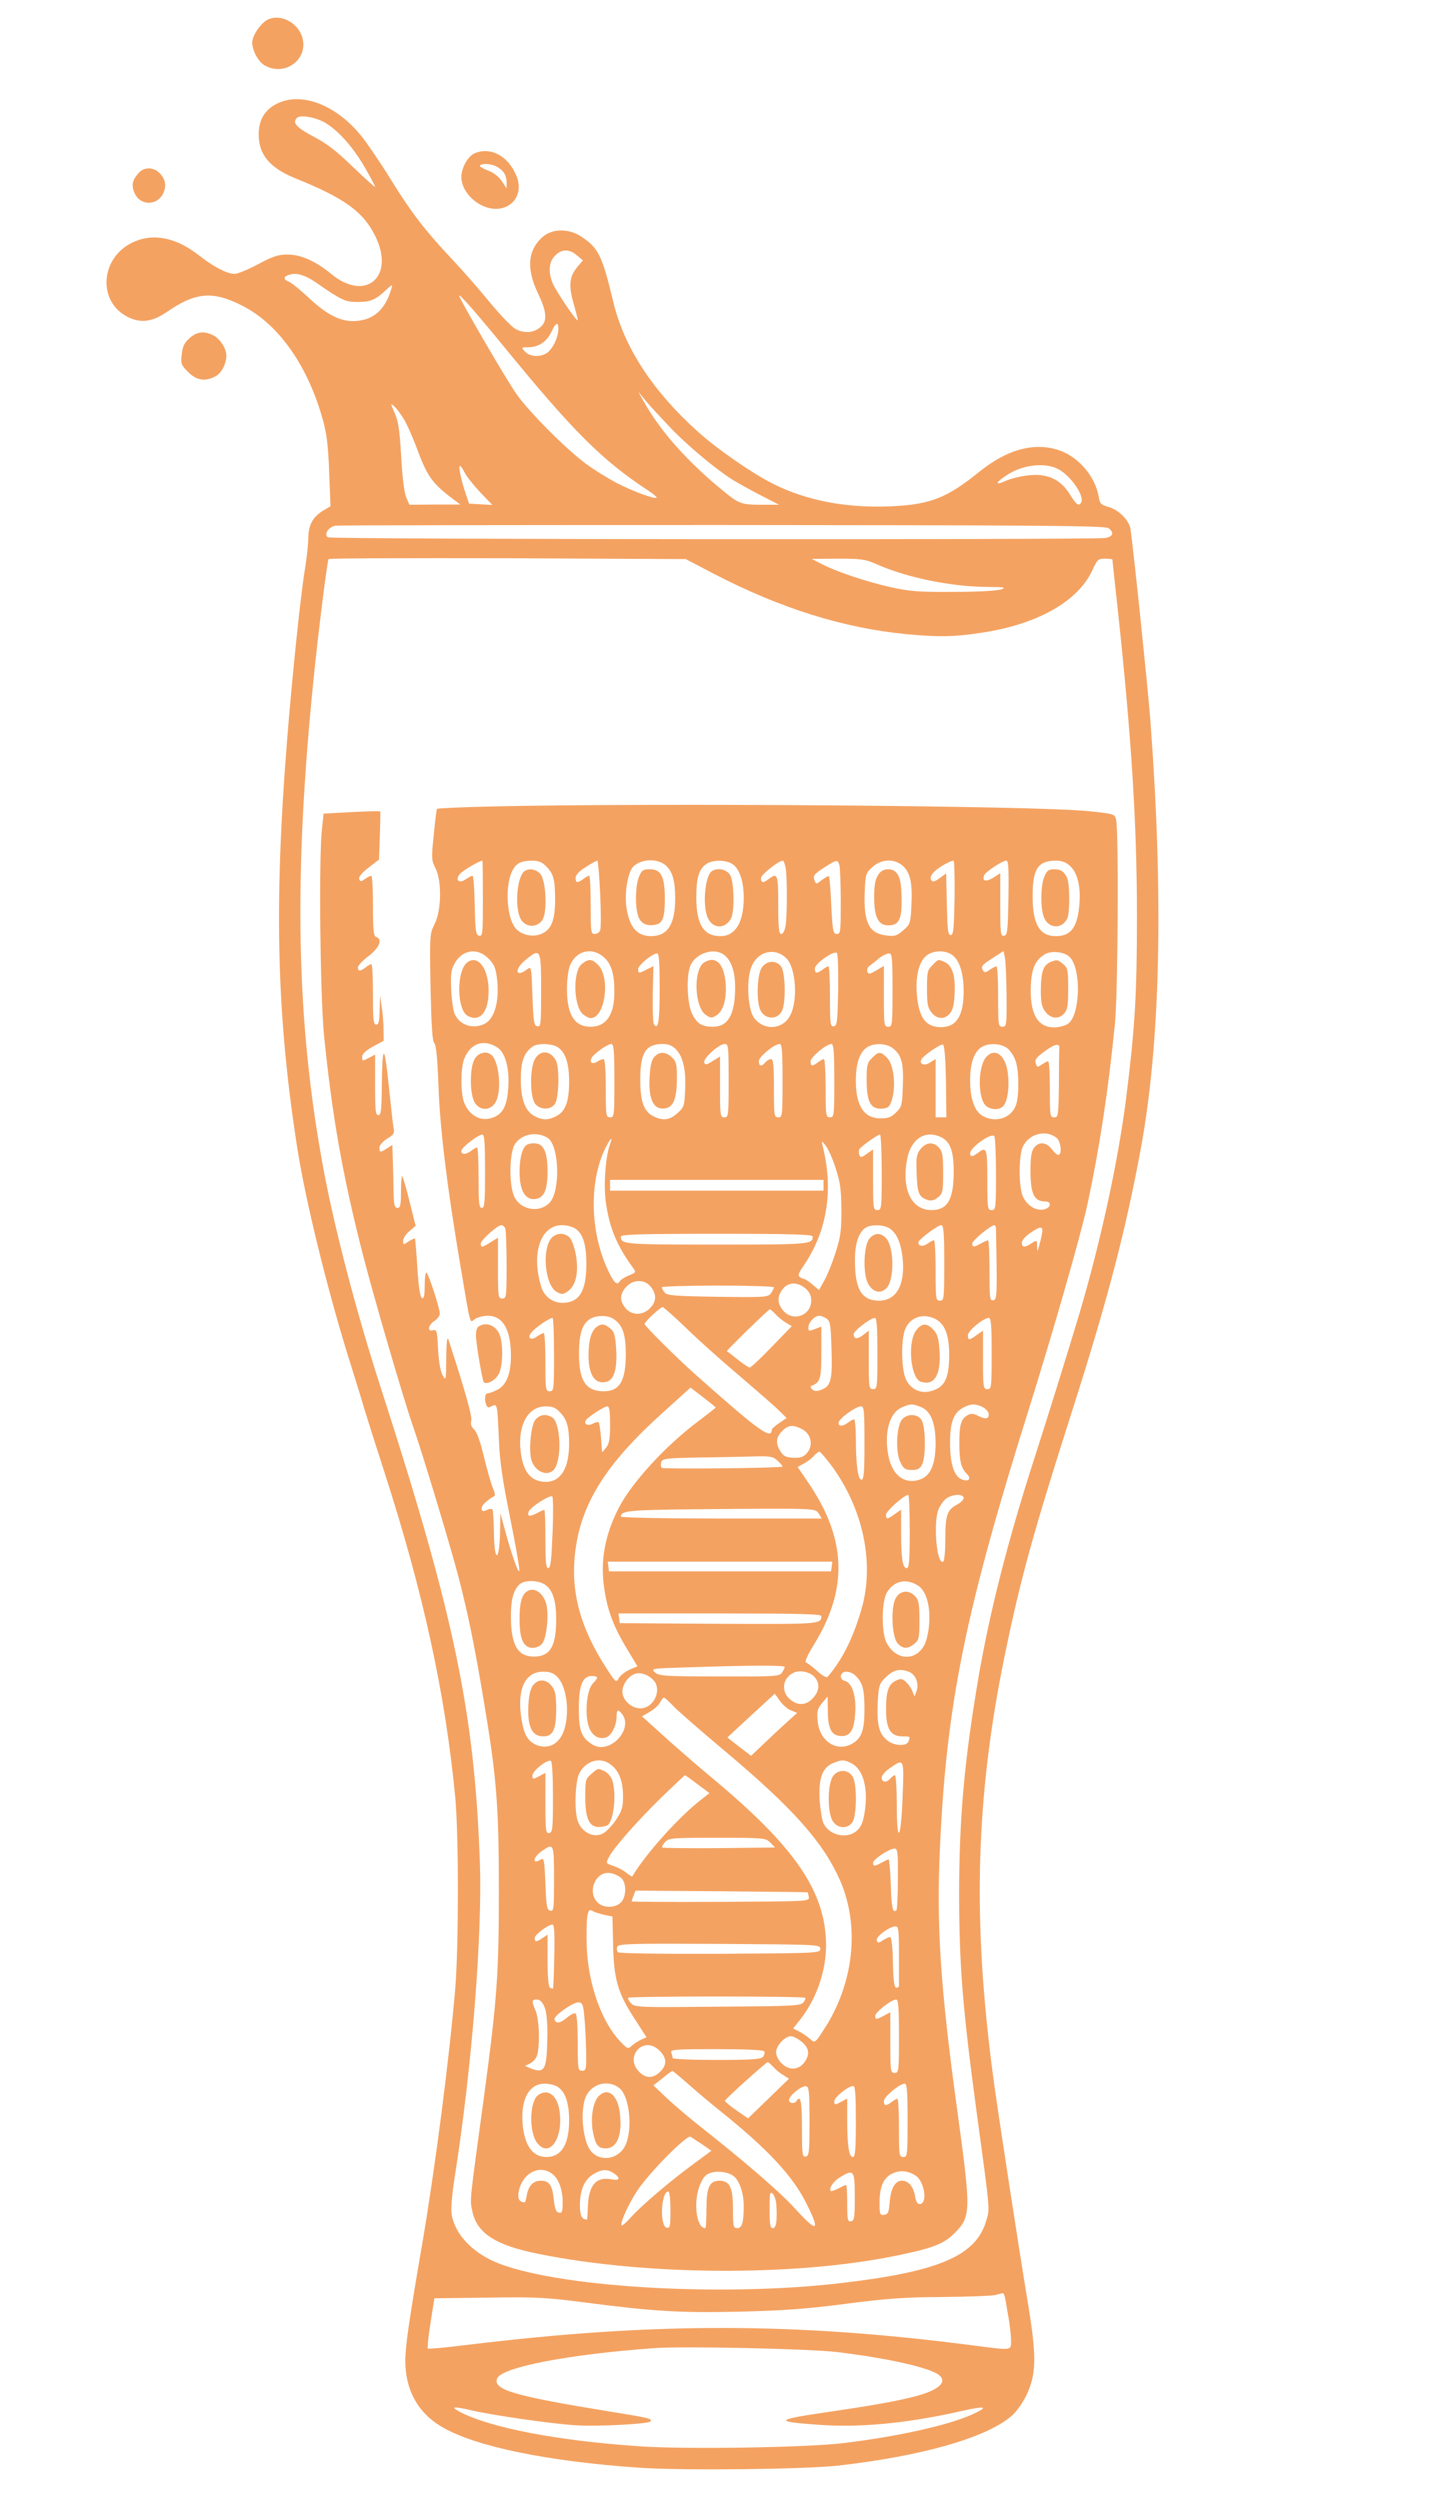<?xml version="1.0" standalone="no"?>
<!DOCTYPE svg PUBLIC "-//W3C//DTD SVG 20010904//EN"
 "http://www.w3.org/TR/2001/REC-SVG-20010904/DTD/svg10.dtd">
<svg version="1.0" xmlns="http://www.w3.org/2000/svg"
 width="674pt" height="1159pt" viewBox="0 0 674 1159"
 preserveAspectRatio="xMidYMid meet">

<g transform="translate(0,1159) scale(0.1,-0.1)"
fill="#f4a261" stroke="none">
<path d="M1240 11498 c-32 -17 -70 -74 -70 -105 0 -39 30 -93 61 -108 99 -52
207 39 168 141 -25 65 -104 101 -159 72z"/>
<path d="M1280 11107 c-53 -28 -80 -75 -80 -140 0 -93 50 -154 166 -202 233
-94 317 -155 374 -268 95 -190 -44 -310 -205 -176 -70 58 -139 89 -202 89 -41
0 -67 -8 -136 -45 -47 -25 -96 -45 -109 -45 -35 1 -96 32 -161 83 -111 88
-220 109 -316 61 -146 -73 -158 -271 -21 -342 61 -32 115 -25 183 21 136 94
216 100 356 27 168 -87 303 -283 371 -535 16 -59 23 -121 27 -236 l6 -156 -37
-22 c-46 -29 -66 -67 -66 -128 0 -26 -7 -88 -15 -138 -21 -126 -60 -504 -84
-805 -61 -765 -47 -1281 50 -1895 37 -232 135 -633 230 -940 22 -71 59 -188
80 -260 22 -71 62 -197 89 -280 183 -565 286 -1037 332 -1520 16 -177 16 -680
0 -880 -27 -323 -93 -833 -153 -1185 -61 -353 -79 -479 -79 -544 0 -134 57
-240 166 -305 154 -93 496 -163 927 -192 203 -13 754 -7 912 10 391 44 693
130 809 232 20 17 49 58 66 92 47 97 49 178 11 412 -41 246 -146 927 -165
1075 -96 723 -80 1291 55 1947 75 363 132 568 319 1153 157 492 241 813 311
1190 93 501 107 1180 44 2005 -13 160 -76 768 -91 872 -6 41 -55 90 -103 103
-33 9 -39 15 -44 45 -16 99 -100 194 -195 221 -112 33 -234 -2 -359 -103 -150
-121 -225 -151 -403 -160 -211 -10 -398 25 -558 106 -92 46 -259 162 -343 238
-211 189 -344 393 -394 603 -52 216 -69 250 -147 302 -57 39 -133 39 -178 2
-72 -61 -80 -147 -25 -263 43 -89 45 -132 9 -160 -31 -25 -74 -27 -113 -6 -16
8 -69 63 -117 121 -48 59 -127 149 -175 200 -128 136 -187 213 -284 368 -47
77 -109 168 -137 203 -118 148 -283 211 -398 150z m219 -81 c62 -32 137 -114
195 -215 25 -44 46 -83 46 -87 0 -4 -46 38 -103 92 -77 75 -123 110 -185 142
-77 41 -97 63 -75 85 14 15 76 6 122 -17z m1177 -620 l28 -23 -26 -31 c-37
-44 -41 -85 -18 -167 11 -38 20 -74 20 -79 0 -15 -100 132 -116 170 -22 52
-18 101 11 129 30 31 66 32 101 1z m-1207 -128 c115 -80 133 -88 189 -88 60 0
83 9 131 54 33 30 33 30 26 6 -28 -94 -79 -141 -161 -148 -71 -6 -136 26 -228
113 -38 35 -77 67 -88 70 -21 7 -24 21 -5 28 37 16 78 5 136 -35z m875 -303
c317 -387 449 -519 664 -660 23 -15 40 -30 38 -32 -8 -9 -109 29 -186 68 -41
22 -106 62 -145 91 -93 70 -260 237 -319 321 -47 66 -266 443 -266 456 1 10
74 -73 214 -244z m246 91 c0 -34 -18 -77 -42 -103 -28 -30 -87 -31 -113 -3
-18 20 -17 20 14 20 48 0 87 25 108 70 21 45 33 51 33 16z m520 -459 c77 -81
211 -193 288 -241 24 -15 82 -47 130 -72 l86 -44 -83 0 c-91 0 -103 4 -176 64
-160 130 -288 272 -365 408 l-30 53 37 -45 c21 -25 72 -80 113 -123z m-1235
37 c14 -23 38 -79 55 -123 52 -141 73 -171 176 -248 l29 -22 -118 0 -118 -1
-15 35 c-9 22 -18 95 -23 188 -7 122 -13 164 -30 202 -21 47 -21 48 -1 30 11
-10 31 -37 45 -61z m3030 -227 c59 -28 128 -127 110 -157 -11 -18 -22 -11 -52
38 -42 68 -102 97 -186 89 -34 -3 -84 -14 -111 -26 -56 -25 -49 -7 12 31 71
44 168 54 227 25z m-2749 -19 c9 -18 42 -59 72 -91 l56 -58 -54 3 -54 3 -17
50 c-20 59 -34 125 -25 125 3 0 13 -14 22 -32z m2987 -257 c26 -21 20 -38 -14
-45 -49 -9 -3592 -7 -3608 3 -20 13 3 49 36 54 16 2 825 3 1799 3 1485 -1
1774 -3 1787 -15z m-1830 -212 c309 -160 601 -251 892 -279 150 -14 219 -13
344 6 261 38 451 145 518 290 23 50 27 54 59 54 19 0 34 -2 34 -4 0 -2 11
-106 25 -232 63 -587 89 -990 89 -1424 0 -363 -10 -520 -50 -840 -37 -293
-119 -669 -217 -1000 -60 -200 -147 -479 -207 -665 -123 -381 -207 -709 -260
-1015 -67 -393 -91 -659 -91 -1020 1 -325 16 -518 81 -1000 64 -470 62 -448
45 -505 -47 -162 -217 -236 -670 -289 -564 -67 -1345 -19 -1614 100 -107 48
-183 132 -196 219 -4 23 2 95 14 170 80 507 129 1125 117 1463 -25 693 -119
1144 -456 2187 -115 354 -217 744 -269 1023 -127 680 -141 1352 -45 2287 19
192 62 534 68 543 2 4 376 5 831 4 l826 -4 132 -69z m754 45 c140 -62 341
-103 508 -105 84 -1 95 -2 70 -11 -17 -7 -112 -12 -220 -12 -164 -1 -204 2
-294 22 -115 26 -252 72 -321 108 l-45 23 122 1 c110 0 128 -3 180 -26z m597
-8046 c3 -18 10 -60 16 -92 5 -33 10 -77 10 -98 0 -45 4 -45 -156 -24 -839
110 -1495 111 -2367 5 -97 -12 -180 -20 -183 -17 -2 3 3 57 13 119 l18 114 70
1 c39 0 151 2 250 3 147 2 216 -2 375 -23 324 -42 444 -49 720 -43 201 5 305
12 490 36 192 25 274 31 450 32 118 1 229 5 245 9 17 4 33 8 37 9 4 0 9 -14
12 -31z m-784 -242 c236 -28 435 -73 476 -107 29 -24 16 -49 -38 -74 -65 -29
-191 -55 -456 -94 -269 -39 -278 -47 -71 -62 196 -15 418 6 677 65 109 24 121
18 36 -20 -112 -49 -342 -100 -589 -130 -169 -21 -737 -30 -950 -15 -382 26
-692 86 -833 160 -44 24 -28 26 53 7 97 -23 382 -64 490 -70 98 -6 330 6 342
18 12 12 -7 17 -188 46 -444 72 -543 101 -523 153 20 52 328 112 729 141 133
10 718 -3 845 -18z"/>
<path d="M2273 7851 c-133 -3 -243 -8 -246 -11 -2 -3 -9 -57 -15 -121 -11
-108 -11 -117 8 -154 30 -60 28 -195 -4 -259 -23 -46 -23 -49 -19 -294 4 -179
9 -250 17 -257 9 -7 15 -69 20 -200 7 -201 40 -468 102 -835 49 -289 42 -263
67 -245 12 8 39 15 60 15 70 0 107 -64 107 -187 0 -83 -22 -137 -65 -157 -18
-9 -38 -16 -44 -16 -12 0 -15 -29 -5 -54 5 -12 10 -13 25 -5 26 13 26 10 33
-151 4 -104 16 -186 51 -360 25 -124 45 -236 44 -250 -1 -26 -36 72 -69 195
l-19 70 -1 -65 c-1 -164 -28 -177 -29 -14 -1 50 -4 94 -7 97 -4 3 -15 2 -25
-3 -30 -17 -35 11 -6 36 14 12 31 24 37 26 9 3 7 15 -5 43 -9 22 -27 87 -41
145 -16 67 -32 111 -44 122 -14 13 -18 26 -14 42 5 20 -30 144 -106 376 -6 16
-9 -13 -10 -85 -1 -107 -1 -109 -17 -80 -10 18 -18 64 -21 121 -4 83 -6 91
-23 87 -28 -8 -24 23 6 43 14 9 25 24 25 33 1 25 -54 191 -62 191 -5 0 -8 -27
-8 -61 0 -44 -3 -60 -12 -57 -9 3 -16 47 -22 139 -4 74 -10 135 -11 137 -2 2
-15 -4 -29 -13 -25 -17 -26 -17 -26 3 0 11 13 31 29 44 l29 25 -28 112 c-15
62 -31 115 -34 118 -3 4 -6 -28 -6 -70 0 -62 -3 -77 -15 -77 -16 0 -19 13 -20
105 0 33 -2 89 -3 124 l-2 63 -25 -16 c-31 -20 -35 -20 -35 3 0 11 15 29 36
42 30 18 35 26 30 48 -3 14 -13 105 -23 201 -20 197 -30 193 -32 -12 -1 -107
-4 -128 -16 -128 -13 0 -15 22 -15 140 l0 141 -30 -16 c-29 -15 -30 -15 -30 5
0 14 16 29 50 48 l50 27 -1 55 c0 30 -4 78 -9 105 l-7 50 -2 -67 c-1 -53 -4
-68 -16 -68 -13 0 -15 22 -15 140 0 77 -3 140 -7 140 -5 0 -17 -7 -27 -15 -25
-19 -36 -19 -36 0 0 8 22 32 49 52 51 39 67 78 36 89 -12 5 -15 31 -15 145 0
76 -3 139 -8 139 -4 0 -17 -7 -29 -15 -18 -13 -22 -13 -27 0 -3 9 12 28 43 52
l49 38 4 110 c2 61 3 112 2 113 -2 2 -61 1 -133 -3 l-130 -7 -7 -67 c-16 -131
-9 -774 9 -961 38 -374 84 -637 176 -1000 51 -201 190 -677 236 -810 44 -125
171 -547 209 -690 46 -176 77 -327 120 -585 60 -356 70 -487 70 -880 0 -387
-8 -503 -69 -956 -68 -499 -66 -474 -54 -531 22 -102 107 -157 306 -197 498
-101 1182 -105 1653 -10 173 35 226 55 275 103 80 80 80 98 17 561 -79 570
-99 869 -82 1225 30 669 117 1097 415 2045 108 345 239 800 269 940 56 260 97
528 128 840 14 139 18 899 5 946 -6 25 -10 26 -124 38 -240 26 -2033 39 -2780
22z m814 -272 c32 -27 45 -72 45 -154 0 -120 -35 -175 -112 -175 -67 0 -103
44 -115 141 -8 68 9 160 34 183 39 35 109 37 148 5z m-847 -155 c0 -162 -1
-175 -17 -172 -16 3 -18 19 -21 141 -1 75 -6 137 -10 137 -4 0 -18 -7 -31 -16
-32 -23 -52 -3 -27 25 14 16 91 61 104 61 1 0 2 -79 2 -176z m294 149 c34 -34
41 -61 41 -158 -1 -94 -18 -136 -65 -155 -41 -17 -97 -3 -121 30 -40 53 -46
196 -13 262 18 36 40 47 90 48 32 0 48 -6 68 -27z m250 -126 c4 -84 4 -160 0
-170 -3 -9 -15 -17 -25 -17 -18 0 -19 9 -19 135 0 74 -3 135 -7 135 -5 0 -17
-7 -27 -15 -27 -20 -36 -19 -36 5 0 13 16 31 47 50 26 17 50 30 54 30 3 0 9
-69 13 -153z m618 134 c30 -24 48 -81 48 -152 0 -115 -39 -179 -107 -179 -79
0 -113 53 -113 179 0 89 11 128 43 153 30 24 98 23 129 -1z m242 -12 c8 -40 8
-223 0 -271 -4 -23 -12 -38 -20 -38 -11 0 -14 27 -14 135 0 142 -3 151 -44
120 -26 -20 -36 -19 -36 4 0 16 81 80 101 81 4 0 9 -14 13 -31z m250 9 c3 -13
6 -89 6 -170 0 -137 -1 -148 -18 -148 -17 0 -20 13 -26 132 -3 72 -8 134 -11
136 -2 2 -16 -6 -32 -17 -26 -21 -28 -21 -34 -4 -9 24 -4 30 49 64 55 35 58
35 66 7z m289 2 c38 -30 50 -79 45 -183 -4 -87 -5 -91 -38 -120 -29 -25 -39
-29 -77 -24 -82 9 -107 59 -102 201 4 84 5 89 37 117 40 36 96 39 135 9z m245
-152 c-3 -146 -5 -173 -18 -173 -13 0 -15 24 -18 143 l-3 143 -30 -22 c-25
-18 -33 -19 -40 -8 -5 9 -1 21 13 36 19 20 74 52 91 53 4 0 6 -78 5 -172z
m250 0 c-3 -155 -5 -173 -20 -176 -17 -3 -18 9 -18 143 l0 147 -34 -22 c-34
-20 -51 -15 -41 12 6 16 85 68 103 68 10 0 12 -38 10 -172z m285 148 c35 -32
51 -96 44 -178 -9 -107 -39 -148 -109 -148 -76 0 -108 56 -108 185 0 126 24
164 106 165 30 0 48 -7 67 -24z m-2698 -429 c27 -27 34 -44 40 -90 13 -104 -9
-188 -56 -213 -53 -27 -114 -8 -139 43 -7 15 -15 66 -17 113 -3 68 -1 92 14
120 35 67 106 79 158 27z m534 7 c36 -30 51 -77 51 -162 0 -107 -38 -162 -110
-162 -75 0 -110 55 -110 175 0 42 6 90 14 109 28 68 100 87 155 40z m557 11
c35 -24 54 -77 54 -152 0 -125 -32 -183 -102 -183 -54 0 -76 15 -99 63 -21 48
-26 165 -8 216 21 59 107 90 155 56z m290 -16 c47 -44 57 -203 17 -271 -36
-63 -121 -66 -165 -7 -29 39 -37 173 -13 235 28 73 107 94 161 43z m242 -150
c-3 -147 -5 -164 -20 -167 -16 -3 -18 9 -18 137 0 78 -3 141 -7 141 -5 0 -17
-7 -27 -15 -27 -20 -36 -19 -36 5 0 23 89 85 102 72 5 -5 7 -82 6 -173z m527
165 c35 -23 55 -84 55 -170 0 -116 -35 -168 -109 -166 -68 2 -99 45 -108 152
-7 84 10 153 45 180 30 24 84 26 117 4z m254 -186 c1 -142 0 -148 -19 -148
-19 0 -20 7 -20 140 0 77 -3 140 -8 140 -4 0 -18 -7 -31 -16 -19 -14 -25 -14
-31 -3 -12 18 -5 26 49 60 l46 30 6 -28 c4 -15 7 -94 8 -175z m291 177 c57
-51 52 -274 -7 -312 -13 -9 -42 -16 -64 -16 -78 0 -114 67 -107 200 4 77 23
116 69 141 29 15 85 9 109 -13z m-2450 -156 c0 -157 -1 -170 -17 -167 -16 3
-19 20 -23 141 -5 136 -5 138 -25 123 -54 -41 -61 -1 -8 43 71 58 73 54 73
-140z m550 7 c0 -153 -7 -195 -27 -164 -4 7 -6 71 -5 141 l3 128 -30 -15 c-38
-20 -41 -20 -41 2 1 17 65 71 88 72 9 0 12 -39 12 -164z m1080 -6 c0 -163 -1
-170 -20 -170 -19 0 -20 7 -20 141 l0 141 -35 -21 c-31 -18 -36 -19 -42 -5 -3
9 2 21 13 28 11 8 30 23 44 35 14 11 33 20 43 21 15 0 17 -15 17 -170z m-1833
-266 c36 -23 56 -93 51 -181 -5 -85 -22 -122 -64 -141 -56 -26 -113 0 -140 64
-18 43 -18 165 0 207 30 71 89 91 153 51z m282 0 c35 -25 51 -75 51 -159 0
-91 -17 -138 -59 -159 -37 -20 -64 -20 -100 -1 -45 23 -65 77 -65 171 0 83 13
120 53 151 23 18 93 16 120 -3z m261 -154 c0 -163 -1 -170 -20 -170 -19 0 -20
7 -20 135 0 85 -4 135 -10 135 -6 0 -19 -5 -30 -12 -24 -15 -38 -3 -24 20 14
21 73 62 90 62 11 0 14 -34 14 -170z m285 146 c33 -33 48 -97 43 -189 -3 -74
-5 -81 -36 -108 -36 -33 -69 -36 -113 -13 -43 22 -59 68 -59 169 0 125 25 164
103 165 27 0 45 -7 62 -24z m245 -146 c0 -163 -1 -170 -20 -170 -19 0 -20 7
-20 141 l0 141 -34 -21 c-28 -18 -35 -19 -39 -7 -7 18 68 86 95 86 17 0 18
-12 18 -170z m250 0 c0 -163 -1 -170 -20 -170 -19 0 -20 7 -20 135 0 108 -3
135 -14 135 -7 0 -19 -7 -26 -15 -17 -21 -30 -19 -30 5 0 21 72 80 97 80 10 0
13 -34 13 -170z m240 0 c0 -163 -1 -170 -20 -170 -19 0 -20 7 -20 135 0 74 -4
135 -8 135 -5 0 -17 -7 -28 -15 -26 -20 -34 -19 -34 4 0 20 73 81 97 81 10 0
13 -37 13 -170z m272 150 c40 -31 50 -69 46 -174 -3 -89 -5 -98 -31 -123 -22
-22 -37 -28 -71 -28 -78 0 -116 57 -116 175 0 79 17 130 51 154 32 22 91 20
121 -4z m246 -153 l2 -167 -25 0 -25 0 0 135 0 135 -26 -16 c-26 -18 -53 -7
-39 16 12 19 88 71 99 67 7 -2 12 -63 14 -170z m285 153 c14 -11 31 -37 38
-58 17 -50 17 -170 0 -210 -23 -56 -92 -78 -150 -47 -39 20 -61 79 -61 166 0
78 17 129 51 153 32 22 91 20 122 -4z m241 2 c-1 -7 -2 -82 -2 -167 -2 -148
-3 -155 -22 -155 -19 0 -20 7 -20 130 0 72 -3 130 -8 130 -4 0 -17 -7 -29 -15
-19 -13 -22 -13 -27 1 -8 21 -2 30 47 65 40 29 63 33 61 11z m-2374 -417 c54
-34 61 -245 10 -300 -48 -52 -139 -34 -166 31 -23 55 -21 195 3 237 29 49 101
64 153 32z m2363 -2 c17 -17 24 -68 9 -77 -5 -3 -19 8 -31 24 -26 36 -63 39
-85 8 -12 -16 -16 -47 -16 -106 0 -107 17 -142 68 -142 35 0 25 -34 -11 -38
-37 -4 -75 22 -93 63 -19 47 -19 187 1 230 29 60 110 80 158 38z m-2653 -153
c0 -144 -2 -170 -15 -170 -13 0 -15 22 -15 140 0 77 -3 140 -7 140 -5 0 -17
-7 -27 -15 -25 -19 -46 -19 -46 -1 0 16 77 75 98 76 9 0 12 -40 12 -170z
m1840 -5 c0 -168 -1 -175 -20 -175 -19 0 -20 7 -20 141 l0 140 -29 -20 c-25
-18 -30 -19 -35 -5 -3 9 -3 20 0 26 8 13 85 68 96 68 4 0 8 -79 8 -175z m273
164 c45 -20 61 -65 61 -164 -1 -128 -29 -175 -103 -175 -95 0 -141 100 -112
242 19 89 83 130 154 97z m257 -170 c0 -162 -1 -169 -20 -169 -19 0 -20 7 -20
140 0 148 -3 156 -44 125 -24 -19 -36 -19 -36 -2 0 26 92 93 112 81 4 -3 8
-81 8 -175z m-1790 137 c-21 -57 -31 -185 -20 -268 17 -120 50 -201 126 -305
15 -21 15 -23 -19 -36 -19 -8 -38 -20 -41 -26 -14 -22 -28 -10 -57 53 -83 178
-87 414 -8 569 22 42 33 50 19 13z m1046 -111 c22 -67 26 -98 27 -195 0 -98
-4 -127 -28 -200 -15 -47 -38 -104 -52 -128 l-24 -43 -30 26 c-17 14 -34 25
-37 25 -4 0 -13 4 -21 9 -11 7 -8 17 16 52 112 163 141 357 87 564 -4 17 -2
16 15 -5 12 -14 33 -61 47 -105z m-56 -80 l0 -25 -495 0 -495 0 0 25 0 25 495
0 495 0 0 -25z m-1476 -201 c3 -9 6 -85 6 -170 0 -147 -1 -154 -20 -154 -19 0
-20 7 -20 141 l0 141 -34 -21 c-39 -25 -46 -26 -46 -7 0 17 78 86 96 86 6 0
15 -7 18 -16z m325 0 c36 -25 51 -75 51 -164 0 -126 -33 -180 -111 -180 -45 0
-84 29 -98 73 -48 155 -4 287 96 287 21 0 49 -7 62 -16z m1459 0 c30 -21 48
-59 57 -121 18 -133 -23 -213 -108 -213 -81 0 -113 55 -111 195 0 73 19 125
51 144 27 16 86 13 111 -5z m252 -159 c0 -168 -1 -175 -20 -175 -19 0 -20 7
-20 140 0 77 -3 140 -8 140 -4 0 -18 -7 -30 -16 -21 -15 -42 -12 -42 6 0 13
90 80 106 80 11 0 14 -34 14 -175z m240 158 c6 -311 5 -328 -12 -331 -17 -3
-18 9 -18 137 0 78 -3 141 -7 141 -5 -1 -19 -7 -33 -15 -32 -18 -40 -18 -40 0
0 14 85 84 103 85 4 0 7 -8 7 -17z m213 -25 c-3 -18 -10 -44 -14 -58 -7 -25
-7 -25 -8 4 -1 28 -1 28 -26 12 -32 -21 -45 -20 -45 3 0 10 17 30 38 44 51 36
63 34 55 -5z m-1063 -11 c0 -36 -16 -37 -445 -37 -429 0 -445 1 -445 37 0 10
87 13 445 13 358 0 445 -3 445 -13z m-751 -233 c28 -35 26 -69 -4 -99 -34 -35
-86 -34 -114 1 -28 35 -26 65 4 98 33 36 86 36 114 0z m717 -7 c19 -17 27 -33
27 -56 0 -70 -84 -101 -130 -47 -28 34 -29 65 -2 100 26 33 68 34 105 3z
m-146 5 c0 -5 -6 -17 -14 -28 -14 -18 -26 -19 -248 -16 -199 3 -235 6 -245 20
-7 9 -13 19 -13 24 0 4 117 8 260 8 143 0 260 -4 260 -8z m-406 -190 c55 -54
164 -151 241 -216 77 -66 159 -137 182 -159 l42 -41 -34 -23 c-19 -13 -35 -27
-35 -31 -1 -48 -56 -9 -350 252 -86 76 -240 229 -240 238 0 10 72 77 84 78 4
0 54 -44 110 -98z m412 67 c10 -12 32 -30 48 -40 l29 -17 -93 -96 c-51 -53
-97 -96 -102 -96 -5 0 -31 17 -56 37 -26 21 -48 38 -50 39 -4 2 192 193 199
194 3 0 14 -10 25 -21z m-748 -25 c41 -28 55 -72 55 -165 -1 -122 -29 -169
-102 -169 -84 0 -116 49 -115 175 0 98 17 143 58 164 32 15 79 13 104 -5z
m987 2 c16 -11 19 -31 22 -142 5 -143 -3 -172 -50 -188 -20 -7 -30 -6 -40 3
-9 11 -9 14 1 18 37 14 42 33 42 153 l0 120 -26 -10 c-33 -13 -34 -13 -34 7 0
22 29 53 50 53 9 0 24 -6 35 -14z m504 -1 c45 -23 65 -77 64 -172 -1 -101 -20
-142 -77 -160 -49 -17 -98 2 -122 49 -23 42 -26 187 -5 236 23 56 84 76 140
47z m-1769 -165 c0 -163 -1 -170 -20 -170 -19 0 -20 7 -20 135 0 74 -3 135 -8
135 -4 0 -18 -7 -31 -16 -34 -24 -49 -3 -19 26 25 25 79 60 91 60 4 0 7 -76 7
-170z m1500 5 c0 -158 -1 -165 -20 -165 -19 0 -20 7 -20 136 l0 135 -26 -20
c-27 -21 -44 -20 -44 4 0 15 77 74 98 75 9 0 12 -39 12 -165z m530 0 c0 -158
-1 -165 -20 -165 -19 0 -20 7 -20 136 l0 135 -29 -20 c-36 -26 -41 -26 -41 -1
0 21 72 80 97 80 10 0 13 -33 13 -165z m-1280 -250 c0 -2 -35 -29 -77 -61
-156 -116 -316 -291 -375 -409 -60 -119 -81 -229 -68 -347 13 -110 41 -190
104 -295 l53 -88 -38 -16 c-20 -10 -43 -27 -49 -40 -12 -21 -14 -19 -57 47
-125 193 -169 363 -143 553 30 218 146 400 407 634 l126 114 59 -45 c32 -25
58 -46 58 -47z m954 1 c44 -19 66 -74 66 -169 -1 -100 -24 -152 -78 -168 -72
-21 -128 27 -143 123 -17 103 9 189 64 213 41 18 50 18 91 1z m280 3 c28 -13
41 -38 27 -52 -5 -5 -21 -2 -40 7 -23 13 -36 14 -51 6 -32 -17 -40 -44 -40
-129 0 -85 8 -118 36 -145 21 -22 7 -37 -24 -25 -36 14 -55 72 -55 169 0 96
16 140 61 164 33 18 53 19 86 5z m-1954 -29 c30 -32 40 -67 40 -144 0 -112
-39 -176 -107 -176 -68 0 -105 43 -117 135 -17 125 32 215 115 215 33 0 47 -6
69 -30z m230 -54 c0 -67 -4 -88 -18 -107 l-19 -22 -5 67 c-3 37 -8 69 -11 72
-3 3 -15 0 -27 -6 -23 -13 -44 -2 -32 16 11 16 85 64 99 64 10 0 13 -23 13
-84z m1180 -86 c0 -137 -3 -170 -14 -170 -16 0 -26 70 -26 193 0 48 -4 87 -8
87 -5 0 -17 -7 -28 -15 -25 -19 -44 -19 -44 -1 0 18 78 75 103 76 15 0 17 -15
17 -170z m-291 65 c46 -23 56 -80 20 -116 -15 -15 -30 -19 -62 -17 -34 2 -44
8 -60 35 -21 37 -16 63 16 93 25 24 48 25 86 5z m136 -167 c149 -201 203 -455
141 -669 -40 -136 -88 -232 -157 -313 -5 -5 -25 6 -47 26 -22 20 -45 37 -52
40 -9 3 3 30 39 89 156 256 147 487 -30 746 l-49 72 27 15 c16 8 37 23 47 35
11 12 22 21 27 21 4 0 28 -28 54 -62z m-248 20 c13 -12 23 -24 23 -27 0 -7
-548 -13 -560 -6 -4 3 -6 14 -3 25 5 18 16 20 182 23 97 1 212 4 255 5 70 2
83 -1 103 -20z m-1044 -336 c-5 -126 -9 -162 -20 -162 -10 0 -13 29 -13 135 0
74 -2 135 -5 135 -4 0 -20 -7 -36 -16 -33 -17 -45 -14 -36 9 8 20 99 79 109
69 4 -4 5 -81 1 -170z m1657 8 c0 -138 -3 -170 -14 -170 -19 0 -26 45 -26 167
l0 104 -29 -20 c-36 -26 -41 -26 -41 -3 0 16 84 91 103 92 4 0 7 -76 7 -170z
m250 155 c0 -8 -13 -21 -30 -30 -46 -24 -55 -49 -55 -160 0 -56 -4 -102 -10
-105 -30 -15 -47 181 -21 244 8 18 24 41 37 50 30 20 79 21 79 1z m-672 -72
l14 -23 -466 0 c-261 0 -466 4 -466 9 0 27 37 31 346 34 569 5 554 5 572 -20z
m60 -245 l-3 -23 -515 0 -515 0 -3 23 -3 22 521 0 521 0 -3 -22z m-1325 -88
c32 -25 47 -75 47 -156 0 -127 -28 -174 -103 -174 -76 0 -107 54 -107 187 0
75 10 116 37 145 23 25 93 24 126 -2z m1724 0 c50 -30 69 -139 42 -246 -26
-103 -136 -115 -186 -21 -25 47 -24 191 1 234 33 54 88 67 143 33z m-447 -142
c-1 -38 -3 -38 -476 -36 l-459 3 -3 23 -3 22 470 0 c370 0 471 -3 471 -12z
m-170 -236 c0 -5 -6 -16 -13 -27 -13 -17 -33 -18 -291 -17 -255 0 -279 2 -298
19 -20 18 -16 18 148 23 294 10 454 10 454 2z m136 -44 c27 -28 27 -63 -1 -96
-30 -36 -67 -42 -103 -16 -50 35 -46 101 7 128 27 15 75 6 97 -16z m439 22
c32 -12 49 -54 37 -89 l-10 -26 -10 25 c-5 14 -19 33 -30 43 -16 15 -24 16
-45 6 -35 -16 -47 -49 -47 -133 0 -91 21 -126 76 -126 37 0 37 0 28 -24 -9
-23 -66 -20 -96 4 -40 31 -50 69 -47 169 4 79 7 93 29 116 39 42 70 52 115 35z
m-1630 -24 c42 -42 58 -154 34 -239 -19 -69 -72 -100 -130 -77 -41 18 -58 46
-70 121 -22 137 16 219 101 219 30 0 47 -6 65 -24z m457 -31 c22 -49 -18 -115
-71 -115 -43 0 -84 39 -84 78 0 36 34 79 67 84 30 6 75 -19 88 -47z m928 35
c32 -32 40 -64 40 -156 0 -98 -14 -135 -61 -160 -72 -37 -149 17 -156 108 -4
45 -1 57 21 83 l25 30 1 -65 c0 -82 16 -114 56 -118 46 -5 66 24 71 105 6 78
-14 141 -47 150 -20 5 -26 23 -13 36 13 13 43 7 63 -13z m-1200 -7 c0 -4 -9
-17 -21 -29 -26 -28 -37 -129 -20 -192 13 -46 45 -68 82 -57 25 8 49 55 49 95
0 34 7 38 26 13 53 -70 -56 -186 -134 -143 -54 32 -67 63 -67 168 0 109 17
152 61 152 13 0 24 -3 24 -7z m898 -152 l30 -12 -52 -47 c-28 -25 -76 -70
-106 -99 l-56 -53 -55 42 -55 43 110 102 110 101 23 -32 c12 -18 35 -39 51
-45z m-543 18 c22 -23 130 -117 240 -209 313 -263 453 -420 531 -596 90 -204
68 -458 -59 -669 -17 -27 -37 -58 -45 -68 -15 -16 -16 -16 -36 2 -12 10 -34
25 -49 33 l-28 14 32 40 c76 96 121 225 121 347 -2 247 -142 453 -532 777 -74
62 -177 151 -228 198 l-94 85 35 20 c19 11 41 30 48 43 7 13 15 24 19 24 3 0
24 -19 45 -41z m-560 -420 c0 -148 -2 -164 -17 -167 -16 -3 -18 9 -18 138 l0
141 -30 -16 c-28 -15 -30 -15 -30 4 0 21 66 74 85 68 6 -2 10 -66 10 -168z
m270 149 c37 -29 55 -76 55 -147 0 -50 -5 -66 -32 -107 -18 -27 -45 -55 -59
-63 -48 -27 -110 9 -123 71 -12 60 -6 169 10 204 30 62 99 82 149 42z m1115 7
c55 -28 78 -116 61 -226 -8 -49 -17 -69 -36 -86 -46 -41 -128 -22 -155 34 -7
15 -15 64 -18 108 -5 100 12 149 60 170 42 18 53 18 88 0z m237 -151 c-7 -205
-27 -234 -27 -41 0 75 -4 137 -9 137 -5 0 -14 -7 -21 -15 -17 -21 -40 -19 -40
4 0 10 17 30 38 44 66 46 66 46 59 -129z m-951 54 l55 -41 -33 -26 c-105 -79
-265 -258 -325 -360 -1 -2 -14 6 -28 17 -14 12 -42 26 -61 32 -34 11 -34 12
-19 41 24 45 128 163 244 277 58 56 107 102 109 102 1 0 28 -19 58 -42z m337
-270 l22 -23 -259 -3 c-142 -1 -261 0 -264 3 -3 3 3 14 13 25 17 19 31 20 242
20 218 0 224 -1 246 -22z m-1003 -169 c0 -138 -1 -150 -17 -147 -16 3 -19 19
-23 125 -4 106 -7 121 -20 113 -42 -27 -40 8 3 38 56 39 57 37 57 -129z m1595
2 c0 -77 -3 -143 -7 -147 -17 -16 -23 13 -26 122 -2 63 -7 114 -10 114 -4 -1
-18 -7 -32 -15 -32 -18 -40 -18 -40 -1 0 16 76 66 100 66 14 0 16 -20 15 -139z
m-1283 2 c25 -23 24 -87 -2 -113 -27 -27 -83 -27 -110 2 -48 52 -4 147 63 134
17 -3 39 -14 49 -23z m865 -66 c0 -1 3 -11 5 -22 3 -20 -3 -20 -409 -22 -227
-1 -413 0 -413 2 0 2 4 14 9 27 l9 23 398 -3 c220 -2 400 -4 401 -5z m-942
-105 l36 -7 3 -130 c3 -160 22 -226 101 -346 l54 -84 -23 -10 c-13 -6 -33 -18
-44 -28 -19 -18 -21 -17 -56 20 -85 90 -146 261 -154 430 -2 61 -1 128 2 147
6 32 9 35 26 26 10 -6 35 -13 55 -18z m-234 -193 c-1 -79 -4 -146 -6 -148 -2
-1 -8 0 -14 4 -7 4 -11 52 -11 126 l0 120 -22 -15 c-28 -20 -38 -20 -38 -1 0
16 69 67 85 62 6 -2 9 -57 6 -148z m1599 6 c0 -74 0 -138 0 -142 0 -5 -6 -8
-12 -8 -10 0 -14 32 -16 118 -1 70 -7 117 -13 117 -5 0 -20 -7 -33 -15 -20
-14 -24 -14 -29 -1 -6 16 57 64 86 65 15 1 17 -12 17 -134z m-365 30 c0 -20
-8 -20 -464 -23 -282 -1 -469 2 -474 7 -5 5 -7 17 -4 25 6 15 56 16 474 14
460 -3 468 -3 468 -23z m-70 -227 c3 -2 -1 -12 -8 -21 -11 -16 -50 -18 -396
-20 -365 -4 -385 -3 -403 15 -10 10 -17 22 -14 26 4 8 813 8 821 0z m-1209
-43 c9 -23 14 -67 13 -132 -2 -158 -11 -177 -75 -153 l-29 12 26 13 c17 9 29
26 33 46 11 56 6 159 -9 196 -20 47 -19 53 6 53 13 0 25 -11 35 -35z m1644
-135 c0 -163 -1 -170 -20 -170 -19 0 -20 7 -20 140 l0 141 -30 -16 c-36 -19
-40 -19 -40 0 0 16 75 75 97 75 10 0 13 -34 13 -170z m-1459 85 c4 -38 7 -109
8 -157 1 -82 0 -88 -19 -88 -19 0 -20 7 -20 129 0 78 -4 132 -10 136 -6 4 -24
-5 -41 -20 -32 -26 -50 -28 -57 -7 -5 16 89 82 113 79 17 -2 21 -12 26 -72z
m1008 -111 c36 -30 39 -61 10 -98 -27 -34 -71 -35 -104 -1 -14 13 -25 36 -25
50 0 31 41 75 69 75 11 0 33 -12 50 -26z m-665 -36 c39 -35 42 -69 10 -101
-33 -34 -68 -34 -99 -2 -69 68 17 167 89 103z m491 -8 c4 -6 1 -17 -5 -25 -10
-12 -50 -15 -216 -15 -117 0 -204 4 -204 9 0 5 -3 16 -6 25 -5 14 17 16 209
16 139 0 218 -4 222 -10z m41 -71 c10 -12 31 -30 47 -39 l27 -17 -95 -92 -95
-92 -55 38 c-30 21 -54 41 -52 44 3 10 191 178 198 179 3 0 14 -10 25 -21z
m-392 -82 c39 -35 107 -92 151 -127 215 -172 332 -298 395 -424 67 -133 52
-140 -52 -25 -70 77 -236 220 -438 379 -52 41 -123 101 -157 133 l-62 59 42
33 c23 19 44 34 46 34 1 1 35 -27 75 -62z m-605 -13 c34 -24 51 -75 51 -154 0
-112 -36 -170 -105 -170 -60 0 -97 46 -109 136 -15 123 24 204 101 204 21 0
49 -7 62 -16z m286 -6 c44 -39 60 -179 29 -257 -30 -75 -127 -89 -169 -25 -24
37 -38 125 -30 190 5 44 14 64 35 86 37 36 96 39 135 6z m1335 -148 c0 -163
-1 -170 -20 -170 -19 0 -20 7 -20 135 0 74 -3 135 -7 135 -5 0 -17 -7 -27 -15
-26 -20 -36 -19 -36 4 0 20 73 81 97 81 10 0 13 -37 13 -170z m-455 -5 c0
-144 -2 -160 -17 -163 -16 -3 -18 8 -18 132 0 124 -6 156 -25 126 -9 -15 -35
-12 -35 4 0 20 59 68 79 64 14 -3 16 -24 16 -163z m215 0 c0 -133 -3 -165 -14
-165 -18 0 -26 52 -26 173 l0 98 -30 -16 c-28 -15 -30 -14 -30 3 0 19 63 70
88 71 9 1 12 -38 12 -164z m-712 -107 l42 -29 -84 -62 c-108 -79 -240 -192
-289 -246 -21 -24 -41 -41 -43 -38 -10 9 34 105 75 165 56 83 227 255 244 246
6 -4 31 -20 55 -36z m-699 -134 c32 -23 51 -73 51 -134 0 -44 -3 -51 -17 -48
-14 2 -19 17 -24 60 -7 68 -21 88 -60 88 -35 0 -56 -21 -65 -65 -3 -19 -8 -35
-9 -35 -26 0 -35 16 -29 49 16 84 92 127 153 85z m289 0 c31 -21 27 -35 -8
-28 -74 15 -109 -24 -113 -126 -1 -33 -3 -60 -4 -60 -24 0 -33 18 -33 66 0 71
21 119 62 144 40 24 66 25 96 4z m557 -14 c26 -22 45 -79 45 -137 0 -77 -8
-103 -31 -103 -17 0 -19 9 -19 90 0 99 -15 130 -63 130 -46 0 -60 -31 -60
-130 0 -50 -2 -90 -6 -90 -42 1 -56 127 -23 203 16 37 27 48 54 55 34 9 80 1
103 -18z m842 4 c40 -25 57 -125 22 -132 -12 -2 -19 7 -24 35 -8 47 -31 73
-61 73 -32 0 -52 -35 -57 -100 -4 -47 -7 -55 -26 -58 -19 -3 -21 1 -21 58 0
74 20 117 63 135 34 15 69 11 104 -11z m-282 -99 c0 -97 -2 -110 -17 -113 -16
-3 -18 6 -18 82 0 47 -2 86 -5 86 -4 0 -20 -7 -36 -16 -17 -8 -33 -14 -35 -12
-11 12 12 46 44 65 63 38 67 32 67 -92z m-855 -61 c0 -76 -2 -85 -17 -82 -34
6 -27 168 7 168 6 0 10 -37 10 -86z m491 26 c5 -72 0 -110 -16 -110 -12 0 -15
16 -15 87 0 76 2 85 14 73 8 -8 16 -31 17 -50z"/>
<path d="M2964 7525 c-17 -41 -19 -139 -3 -184 12 -34 42 -47 84 -37 31 8 40
39 39 133 -2 92 -19 123 -70 123 -31 0 -37 -4 -50 -35z"/>
<path d="M2434 7552 c-36 -24 -48 -166 -19 -222 21 -40 76 -43 101 -5 24 36
17 184 -10 214 -19 21 -51 27 -72 13z"/>
<path d="M3303 7552 c-34 -21 -46 -168 -18 -221 24 -48 80 -48 106 1 18 33 14
174 -5 203 -17 25 -57 33 -83 17z"/>
<path d="M4073 7533 c-13 -20 -18 -47 -18 -103 0 -92 19 -130 65 -130 55 0 67
32 61 160 -3 70 -22 100 -61 100 -21 0 -35 -8 -47 -27z"/>
<path d="M4844 7525 c-17 -41 -18 -139 -3 -184 19 -55 82 -62 109 -11 14 26
13 166 -1 193 -16 29 -28 37 -62 37 -23 0 -31 -7 -43 -35z"/>
<path d="M2167 7128 c-50 -39 -49 -220 3 -248 48 -25 84 4 94 76 15 120 -38
216 -97 172z"/>
<path d="M2699 7121 c-42 -33 -39 -191 3 -231 12 -11 29 -20 38 -20 67 0 93
188 34 247 -28 28 -44 29 -75 4z"/>
<path d="M3268 7129 c-53 -30 -48 -209 7 -245 23 -15 27 -15 50 0 33 22 48 84
40 159 -10 83 -47 116 -97 86z"/>
<path d="M3533 7103 c-19 -29 -25 -133 -10 -185 15 -54 83 -62 105 -13 18 39
15 176 -4 203 -22 32 -69 30 -91 -5z"/>
<path d="M4325 7115 c-23 -22 -25 -32 -25 -108 0 -70 3 -89 21 -111 25 -31 59
-34 85 -5 13 15 20 40 22 89 5 83 -10 133 -44 149 -33 15 -31 15 -59 -14z"/>
<path d="M4873 7130 c-33 -14 -44 -44 -45 -127 0 -60 4 -81 20 -102 25 -34 62
-38 88 -10 16 18 19 36 19 116 0 88 -2 96 -24 114 -26 21 -27 21 -58 9z"/>
<path d="M2203 6683 c-25 -38 -25 -168 0 -206 24 -37 70 -37 94 0 33 50 19
199 -21 225 -23 16 -56 7 -73 -19z"/>
<path d="M2483 6683 c-26 -40 -26 -182 1 -212 25 -28 70 -27 90 1 19 27 22
168 5 201 -25 46 -70 51 -96 10z"/>
<path d="M3035 6690 c-13 -15 -19 -41 -22 -98 -5 -106 22 -153 79 -139 34 9
48 50 48 142 0 62 -3 74 -23 93 -29 27 -58 28 -82 2z"/>
<path d="M4045 6685 c-22 -21 -25 -33 -25 -100 0 -100 17 -135 65 -135 23 0
37 6 43 18 31 59 23 182 -14 219 -29 29 -39 29 -69 -2z"/>
<path d="M4575 6690 c-37 -41 -41 -178 -6 -222 21 -25 70 -27 87 -3 19 25 27
90 19 150 -10 83 -59 120 -100 75z"/>
<path d="M2443 6282 c-20 -13 -33 -61 -33 -125 0 -92 30 -137 82 -124 34 9 48
46 48 128 0 68 -11 106 -34 121 -14 10 -48 10 -63 0z"/>
<path d="M4270 6263 c-19 -25 -21 -38 -18 -115 3 -91 11 -109 54 -122 14 -4
30 0 45 13 22 18 24 26 24 114 0 79 -3 98 -19 116 -26 29 -60 26 -86 -6z"/>
<path d="M2553 5844 c-40 -61 -22 -215 29 -243 23 -13 29 -13 51 2 38 25 52
86 39 166 -6 35 -19 72 -28 82 -25 28 -70 24 -91 -7z"/>
<path d="M4034 5849 c-26 -28 -32 -150 -11 -202 20 -46 59 -59 89 -29 38 38
36 194 -3 233 -25 25 -51 24 -75 -2z"/>
<path d="M2767 5438 c-25 -20 -37 -63 -37 -131 0 -92 30 -137 83 -123 36 9 51
60 45 154 -4 63 -9 79 -28 94 -26 21 -40 23 -63 6z"/>
<path d="M4251 5424 c-43 -54 -28 -224 21 -240 63 -20 94 33 86 148 -4 54 -10
74 -28 93 -30 32 -53 32 -79 -1z"/>
<path d="M4185 5010 c-27 -30 -32 -154 -8 -200 15 -30 23 -35 53 -35 27 0 37
6 47 25 19 37 17 180 -3 208 -19 28 -65 29 -89 2z"/>
<path d="M2484 5009 c-20 -22 -32 -135 -20 -184 15 -60 82 -86 110 -42 34 55
25 216 -14 237 -29 16 -55 12 -76 -11z"/>
<path d="M2444 4212 c-24 -16 -34 -54 -34 -127 0 -73 10 -111 34 -127 20 -14
53 -8 70 11 20 22 32 120 22 176 -11 57 -57 91 -92 67z"/>
<path d="M4154 4179 c-23 -45 -17 -178 10 -208 24 -26 47 -27 77 -2 22 18 24
27 24 109 0 74 -3 94 -19 111 -30 33 -72 28 -92 -10z"/>
<path d="M2475 3780 c-12 -14 -20 -41 -23 -80 -8 -111 13 -160 68 -160 45 0
60 31 60 126 0 67 -4 86 -21 108 -25 31 -59 34 -84 6z"/>
<path d="M2743 3366 c-27 -23 -28 -29 -28 -108 0 -99 18 -138 63 -138 15 0 33
4 40 8 29 19 43 148 22 209 -6 17 -22 35 -36 42 -32 14 -28 15 -61 -13z"/>
<path d="M3863 3354 c-25 -39 -25 -169 0 -207 22 -35 69 -37 91 -5 20 28 22
171 3 208 -19 38 -70 40 -94 4z"/>
<path d="M2496 1877 c-40 -29 -43 -173 -4 -222 57 -73 123 23 103 151 -10 71
-55 103 -99 71z"/>
<path d="M2775 1870 c-25 -28 -36 -101 -25 -162 12 -62 24 -78 60 -78 53 0 78
63 65 166 -10 84 -58 120 -100 74z"/>
<path d="M2221 5441 c-10 -6 -14 -24 -13 -50 3 -48 30 -202 36 -209 15 -14 59
12 72 43 17 41 18 129 3 174 -16 45 -62 65 -98 42z"/>
<path d="M2203 10880 c-32 -13 -63 -68 -63 -111 0 -46 34 -97 85 -126 110 -62
217 21 170 133 -38 91 -118 134 -192 104z m100 -62 c32 -17 46 -39 47 -72 l0
-29 -23 34 c-14 21 -39 40 -65 49 -23 9 -39 19 -36 23 11 11 53 8 77 -5z"/>
<path d="M643 10788 c-30 -34 -34 -55 -19 -93 25 -58 102 -61 132 -4 18 37 12
70 -18 99 -29 26 -70 26 -95 -2z"/>
<path d="M879 10022 c-24 -21 -32 -38 -36 -75 -5 -43 -3 -49 30 -82 39 -39 78
-45 126 -20 28 14 51 58 51 97 0 32 -29 77 -60 93 -43 22 -76 18 -111 -13z"/>
</g>
</svg>
